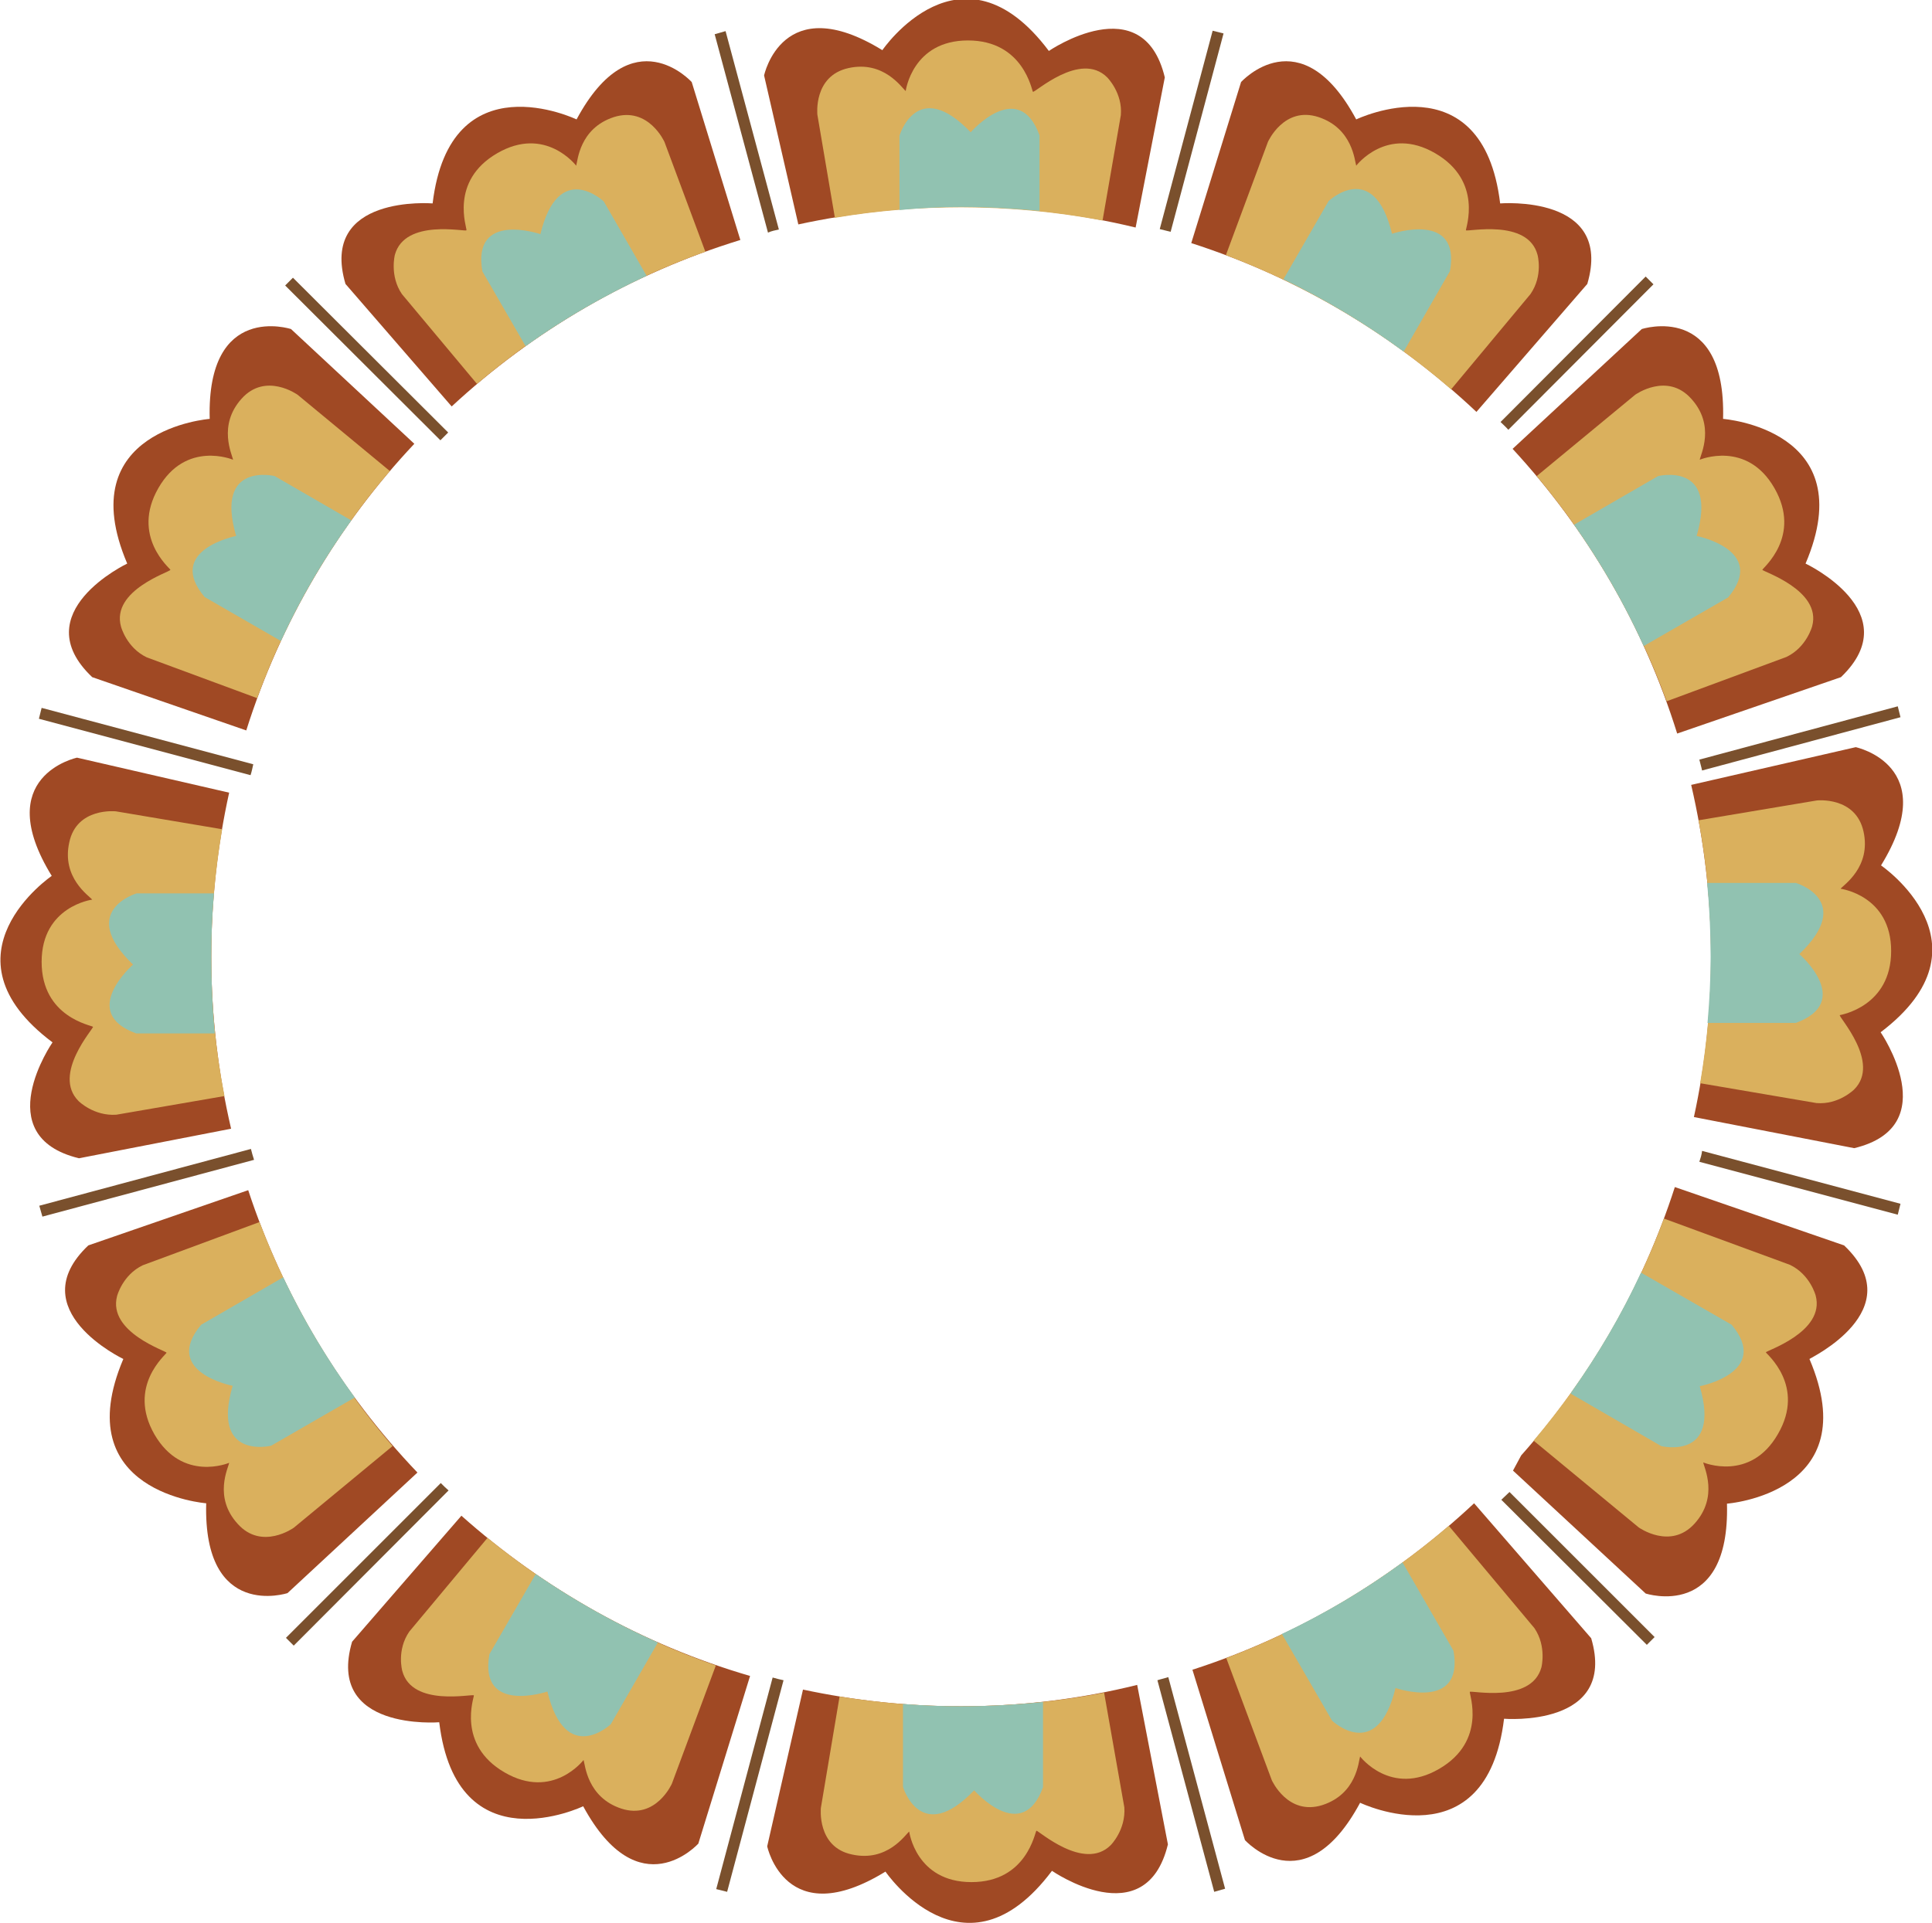 <?xml version="1.0" encoding="utf-8"?>
<!--Generator: Adobe Illustrator 24.1.0 SVG Export Plug-In . SVG Version: 6.00 Build 0)-->
<svg version="1.1" id="图层_1" xmlns="http://www.w3.org/2000/svg" xmlns:xlink="http://www.w3.org/1999/xlink" x="0px" y="0px" viewBox="0 0 496.6 494.4" style="enable-background:new 0 0 496.6 494.4" xml:space="preserve">
    <style type="text/css">
        .st0{fill:#a04924}.st1{fill:#dab05d}.st2{fill:#91c2b1}.st3{fill:#7a502d}
    </style>
    <g>
        <g>
            <path class="st0" d="M247 53.2c15.5 0 30.5 1.8 44.9 5.3l7.5-38.6c-5.6-23.4-29.8-6.8-29.8-6.8c-22.5-30-42.8-0.2-42.8-0.2
			c-25.7-15.8-30.4 6.5-30.4 6.5l8.8 38.3C218.6 54.8 232.6 53.2 247 53.2z"/>
            <path class="st0" d="M379.5 105.9L408 73c6.8-23.1-22.4-20.7-22.4-20.7c-4.5-37.2-37-21.6-37-21.6C334.3 4.1 319 21.1 319 21.1
			l-12.8 41.4C333.9 71.4 358.8 86.4 379.5 105.9z"/>
            <path class="st0" d="M464.1 144.9c14.7-34.5-21.2-37.2-21.2-37.2c0.8-30.2-20.9-23.1-20.9-23.1l-33.2 30.8
			c19.1 20.7 33.7 45.6 42.3 73.2l42.1-14.5C490.6 157.4 464.1 144.9 464.1 144.9z"/>
            <path class="st0" d="M483.5 222.5c15.8-25.7-6.5-30.4-6.5-30.4l-42.3 9.7c3.3 14.2 5.1 29 5.1 44.2c0 14.2-1.5 27.9-4.4 41.2
			l41.2 8c23.4-5.6 6.8-29.8 6.8-29.8C513.2 242.8 483.5 222.5 483.5 222.5z"/>
            <path class="st0" d="M474 320.2l-43.5-15c-8.3 25.8-21.9 49.2-39.5 69l-2.1 3.9l34.1 31.6c0 0 21.7 7.1 20.9-23.1
			c0 0 35.9-2.7 21.2-37.2C465 349.3 491.5 336.8 474 320.2z"/>
            <path class="st0" d="M378.9 386.5c-20.5 19.2-45.1 34-72.4 42.8l13.5 43.8c0 0 15.3 17 29.6-9.6c0 0 32.5 15.6 37-21.6
			c0 0 29.2 2.4 22.4-20.7L378.9 386.5z"/>
            <path class="st0" d="M247 438.7c-13.9 0-27.5-1.5-40.6-4.3l-9.2 40.3c0 0 4.7 22.3 30.4 6.5c0 0 20.3 29.8 42.8-0.2
			c0 0 24.1 16.7 29.8-6.8l-7.9-41C277.8 436.8 262.6 438.7 247 438.7z"/>
            <path class="st0" d="M118.6 389.7l-28.1 32.4c-6.8 23.1 22.4 20.7 22.4 20.7c4.5 37.2 37 21.6 37 21.6
			c14.4 26.5 29.6 9.6 29.6 9.6l13.3-43.1C165 422.8 139.7 408.5 118.6 389.7z"/>
            <path class="st0" d="M63.8 306l-41.1 14.2c-17.5 16.6 9 29.2 9 29.2C17.1 383.8 53 386.5 53 386.5c-0.8 30.2 20.9 23.1 20.9 23.1
			l33.4-31C87.8 358.2 72.8 333.4 63.8 306z"/>
            <path class="st0" d="M54.3 246c0-14.5 1.6-28.6 4.6-42.2l-39.1-9c0 0-22.3 4.7-6.5 30.4c0 0-29.8 20.3 0.2 42.8
			c0 0-16.7 24.1 6.8 29.8l39.1-7.6C56.1 276 54.3 261.2 54.3 246z"/>
            <path class="st0" d="M106.5 114.1L74.8 84.6c0 0-21.7-7.1-20.9 23.1c0 0-35.9 2.7-21.2 37.2c0 0-26.5 12.6-9 29.2l39.6 13.7
			C72.1 159.9 87 134.8 106.5 114.1z"/>
            <path class="st0" d="M116.1 104.5c20.9-19.4 46.2-34.2 74.2-42.8l-12.5-40.6c0 0-15.3-17-29.6 9.6c0 0-32.5-15.6-37 21.6
			c0 0-29.2-2.4-22.4 20.7L116.1 104.5z"/>
        </g>
        <g>
            <path class="st1" d="M214.6 56c10.6-1.8 21.4-2.7 32.5-2.7c12.4 0 24.5 1.2 36.3 3.4l4.7-27.1c0.5-5.7-3.5-9.7-3.5-9.7
			c-6.9-6.9-18.7 4.1-19.1 3.7c-0.3-0.3-2.4-13.2-16.7-13.2c-14.3 0-16 13-16 13c-1-0.8-5.6-7.9-14.7-5.9c-9.1 2-8 12-8 12L214.6 56
			z"/>
            <path class="st1" d="M373 100.1l20.4-24.5c3.3-4.8 1.8-10.1 1.8-10.1c-2.5-9.4-18.2-5.8-18.4-6.3c-0.1-0.5 4.5-12.6-7.9-19.8
			c-12.4-7.2-20.3 3.2-20.3 3.2c-0.4-1.2-0.9-9.6-9.7-12.5c-8.9-2.9-13 6.4-13 6.4l-10.8 29.1C336.5 73.7 356 85.4 373 100.1z"/>
            <path class="st1" d="M453 146.5c0.1-0.5 10.2-8.6 3.1-21s-19.2-7.3-19.2-7.3c0.2-1.3 4.1-8.8-2.2-15.7c-6.2-6.9-14.4-1-14.4-1
			l-25.3 20.9c14.3 17.1 25.6 36.6 33.4 57.9l30.8-11.4c5.2-2.5 6.6-7.9 6.6-7.9C468.3 151.7 452.9 146.9 453 146.5z"/>
            <path class="st1" d="M486.1 244.5c0-14.3-13-16-13-16c0.8-1 7.9-5.6 5.9-14.7c-2-9.1-12-8-12-8l-30.4 5.1c2.1 11.3 3.2 23 3.2 35
			c0 11.1-1 22-2.8 32.6l29.9 5.1c5.7 0.5 9.7-3.5 9.7-3.5c6.9-6.9-4.1-18.7-3.7-19.1C473.2 260.9 486.1 258.8 486.1 244.5z"/>
            <path class="st1" d="M466.7 333.1c0 0-1.4-5.4-6.6-7.9l-32.4-11.9c-7.8 21-19.3 40.3-33.5 57.1l27 22.3c0 0 8.2 5.9 14.4-1
			c6.2-6.9 2.4-14.4 2.2-15.7c0 0 12.1 5.1 19.2-7.3c7.2-12.4-3-20.6-3.1-21C453.8 347.3 469.2 342.5 466.7 333.1z"/>
            <path class="st1" d="M372.4 392.3c-16.8 14.4-36.1 26-57.2 34l11.7 31.4c0 0 4.1 9.2 13 6.4c8.9-2.9 9.3-11.3 9.7-12.5
			c0 0 7.9 10.4 20.3 3.2c12.4-7.2 7.7-19.3 7.9-19.8c0.1-0.5 15.8 3.1 18.4-6.3c0 0 1.4-5.4-1.8-10.1L372.4 392.3z"/>
            <path class="st1" d="M283.8 435.2c-11.9 2.3-24.2 3.5-36.8 3.5c-10.6 0-21-0.9-31.2-2.5l-4.8 28.6c0 0-1.1 10.1 8 12
			c9.1 2 13.7-5.1 14.7-5.9c0 0 1.7 13 16 13c14.3 0 16.3-12.9 16.7-13.2c0.3-0.3 12.2 10.6 19.1 3.7c0 0 3.9-3.9 3.5-9.7
			L283.8 435.2z"/>
            <path class="st1" d="M125.3 395.4l-20.1 24.1c-3.3 4.8-1.8 10.1-1.8 10.1c2.5 9.4 18.2 5.8 18.4 6.3c0.1 0.5-4.5 12.6 7.9 19.8
			c12.4 7.2 20.3-3.2 20.3-3.2c0.4 1.2 0.9 9.6 9.7 12.5c8.9 2.9 13-6.4 13-6.4l11.3-30.4C162.4 420.7 142.6 409.5 125.3 395.4z"/>
            <path class="st1" d="M66.7 314.2l-30 11.1c-5.2 2.5-6.6 7.9-6.6 7.9c-2.5 9.4 12.9 14.2 12.7 14.6c-0.1 0.5-10.2 8.6-3.1 21
			c7.2 12.4 19.2 7.3 19.2 7.3c-0.2 1.3-4.1 8.8 2.2 15.7c6.2 6.9 14.4 1 14.4 1l25.4-21C86.4 354.9 74.8 335.4 66.7 314.2z"/>
            <path class="st1" d="M54.3 246c0-11.2 1-22.1 2.8-32.8l-27.3-4.6c0 0-10.1-1.1-12 8c-2 9.1 5.1 13.7 5.9 14.7c0 0-13 1.7-13 16
			c0 14.3 12.9 16.3 13.2 16.7c0.3 0.3-10.6 12.2-3.7 19.1c0 0 3.9 3.9 9.7 3.5l27.8-4.8C55.4 270.1 54.3 258.2 54.3 246z"/>
            <path class="st1" d="M100.2 121.1l-23.7-19.6c0 0-8.2-5.9-14.4 1c-6.2 6.9-2.4 14.4-2.2 15.7c0 0-12.1-5.1-19.2 7.3s3 20.6 3.1 21
			c0.1 0.5-15.3 5.2-12.7 14.6c0 0 1.4 5.4 6.6 7.9l28.4 10.5C74 157.9 85.6 138.2 100.2 121.1z"/>
            <path class="st1" d="M122.6 98.7c17.2-14.6 37-26.2 58.7-34l-10.5-28.2c0 0-4.1-9.2-13-6.4c-8.9 2.9-9.3 11.3-9.7 12.5
			c0 0-7.9-10.4-20.3-3.2c-12.4 7.2-7.7 19.3-7.9 19.8c-0.1 0.5-15.8-3.1-18.4 6.3c0 0-1.4 5.4 1.8 10.1L122.6 98.7z"/>
        </g>
        <g>
            <path class="st2" d="M247 53.2c6.8 0 13.5 0.4 20.2 1V34.8c-5.4-14.9-17.7-0.8-17.7-0.8c-13.8-14.4-18.3 0.9-18.3 0.9v19.1
			C236.4 53.5 241.7 53.2 247 53.2z"/>
            <g>
                <path class="st2" d="M360.8 90.4l11.9-20.7c2.8-15.6-14.9-9.6-14.9-9.6c-4.7-19.4-16.3-8.4-16.3-8.4l-11.6 20.1
				C340.8 77.1 351.2 83.3 360.8 90.4z"/>
                <path class="st2" d="M436.1 137.8c5.6-19.2-9.9-15.4-9.9-15.4l-21.6 12.5c6.9 9.8 12.9 20.2 17.9 31.2l21.7-12.5
				C454.4 141.4 436.1 137.8 436.1 137.8z"/>
                <path class="st2" d="M462.5 245.3c14.4-13.8-0.9-18.3-0.9-18.3h-22.8c0.6 6.3 0.9 12.6 0.9 19c0 5.7-0.3 11.4-0.8 17h22.7
				C476.6 257.5 462.5 245.3 462.5 245.3z"/>
                <path class="st2" d="M445.1 340.6l-23.3-13.4c-5 10.8-11 21-17.8 30.6l-0.3 0.5l23.3 13.5c0 0 15.5 3.8 9.9-15.4
				C437 356.4 455.3 352.8 445.1 340.6z"/>
                <path class="st2" d="M360.5 401.7c-9.7 7.1-20 13.2-31 18.4l12.9 22.3c0 0 11.6 11 16.3-8.4c0 0 17.7 6.1 14.9-9.6L360.5 401.7z"/>
                <path class="st2" d="M247 438.7c-5 0-10-0.2-14.9-0.6v21.3c0 0 4.5 15.3 18.3 0.9c0 0 12.3 14.1 17.7-0.8v-21.9
				C261.2 438.3 254.1 438.7 247 438.7z"/>
                <path class="st2" d="M137.7 404.7l-11.9 20.6c-2.8 15.6 14.9 9.6 14.9 9.6c4.7 19.4 16.3 8.4 16.3 8.4l12.1-21
				C158.1 417.4 147.6 411.5 137.7 404.7z"/>
                <path class="st2" d="M72.8 328.4l-21.1 12.2c-10.2 12.2 8.1 15.7 8.1 15.7c-5.6 19.2 9.9 15.4 9.9 15.4l21.5-12.4
				C84.2 349.7 78 339.4 72.8 328.4z"/>
                <path class="st2" d="M54.3 246c0-5.5 0.2-10.9 0.7-16.3H35.1c0 0-15.3 4.5-0.9 18.3c0 0-14.1 12.3 0.8 17.7h20.2
				C54.6 259.2 54.3 252.6 54.3 246z"/>
                <path class="st2" d="M90.3 133.8l-19.7-11.4c0 0-15.5-3.8-9.9 15.4c0 0-18.3 3.6-8.1 15.7l19.6 11.3
				C77.2 153.9 83.3 143.5 90.3 133.8z"/>
                <path class="st2" d="M135.1 89c9.7-7 20.2-13 31.1-18.1l-11-19.1c0 0-11.6-11-16.3 8.4c0 0-17.7-6.1-14.9 9.6L135.1 89z"/>
            </g>
        </g>
        <g>
            <g>
                <path class="st3" d="M200.2 59L186.5 8l-2.8 0.8l13.7 51C198.3 59.4 199.3 59.2 200.2 59z"/>
                <path class="st3" d="M297.5 432l14.6 54.4l2.8-0.8l-14.6-54.4C299.4 431.5 298.4 431.7 297.5 432z"/>
            </g>
            <g>
                <path class="st3" d="M300.9 59.6l13.6-51l-2.8-0.7l-13.6 51C299 59.1 300 59.4 300.9 59.6z"/>
                <path class="st3" d="M198.6 431.3l-14.5 54.4l2.8 0.7l14.5-54.4C200.5 431.8 199.6 431.6 198.6 431.3z"/>
            </g>
            <g>
                <path class="st3" d="M387.7 110.5l37.3-37.4l-2-2l-37.3 37.4C386.4 109.2 387.1 109.8 387.7 110.5z"/>
                <path class="st3" d="M113.3 381.3l-39.8 39.8l2 2l39.8-39.9C114.7 382.7 114 382 113.3 381.3z"/>
            </g>
            <g>
                <path class="st3" d="M437.5 198.1l51-13.7l-0.7-2.8l-51 13.7C437 196.2 437.3 197.1 437.5 198.1z"/>
                <path class="st3" d="M64.5 295.4L10.1 310l0.8 2.8l54.4-14.6C65 297.2 64.7 296.3 64.5 295.4z"/>
            </g>
            <g>
                <path class="st3" d="M436.8 298.7l51 13.6l0.7-2.8l-51-13.6C437.4 296.9 437.1 297.8 436.8 298.7z"/>
                <path class="st3" d="M65.1 196.5L10.7 182l-0.7 2.8l54.4 14.5C64.7 198.4 64.9 197.4 65.1 196.5z"/>
            </g>
            <g>
                <path class="st3" d="M385.9 385.6l37.4 37.3l2-2L388 383.6C387.3 384.3 386.6 384.9 385.9 385.6z"/>
                <path class="st3" d="M115.2 111.2L75.3 71.4l-2 2l39.9 39.8C113.8 112.6 114.5 111.9 115.2 111.2z"/>
            </g>
        </g>
    </g>
</svg>
